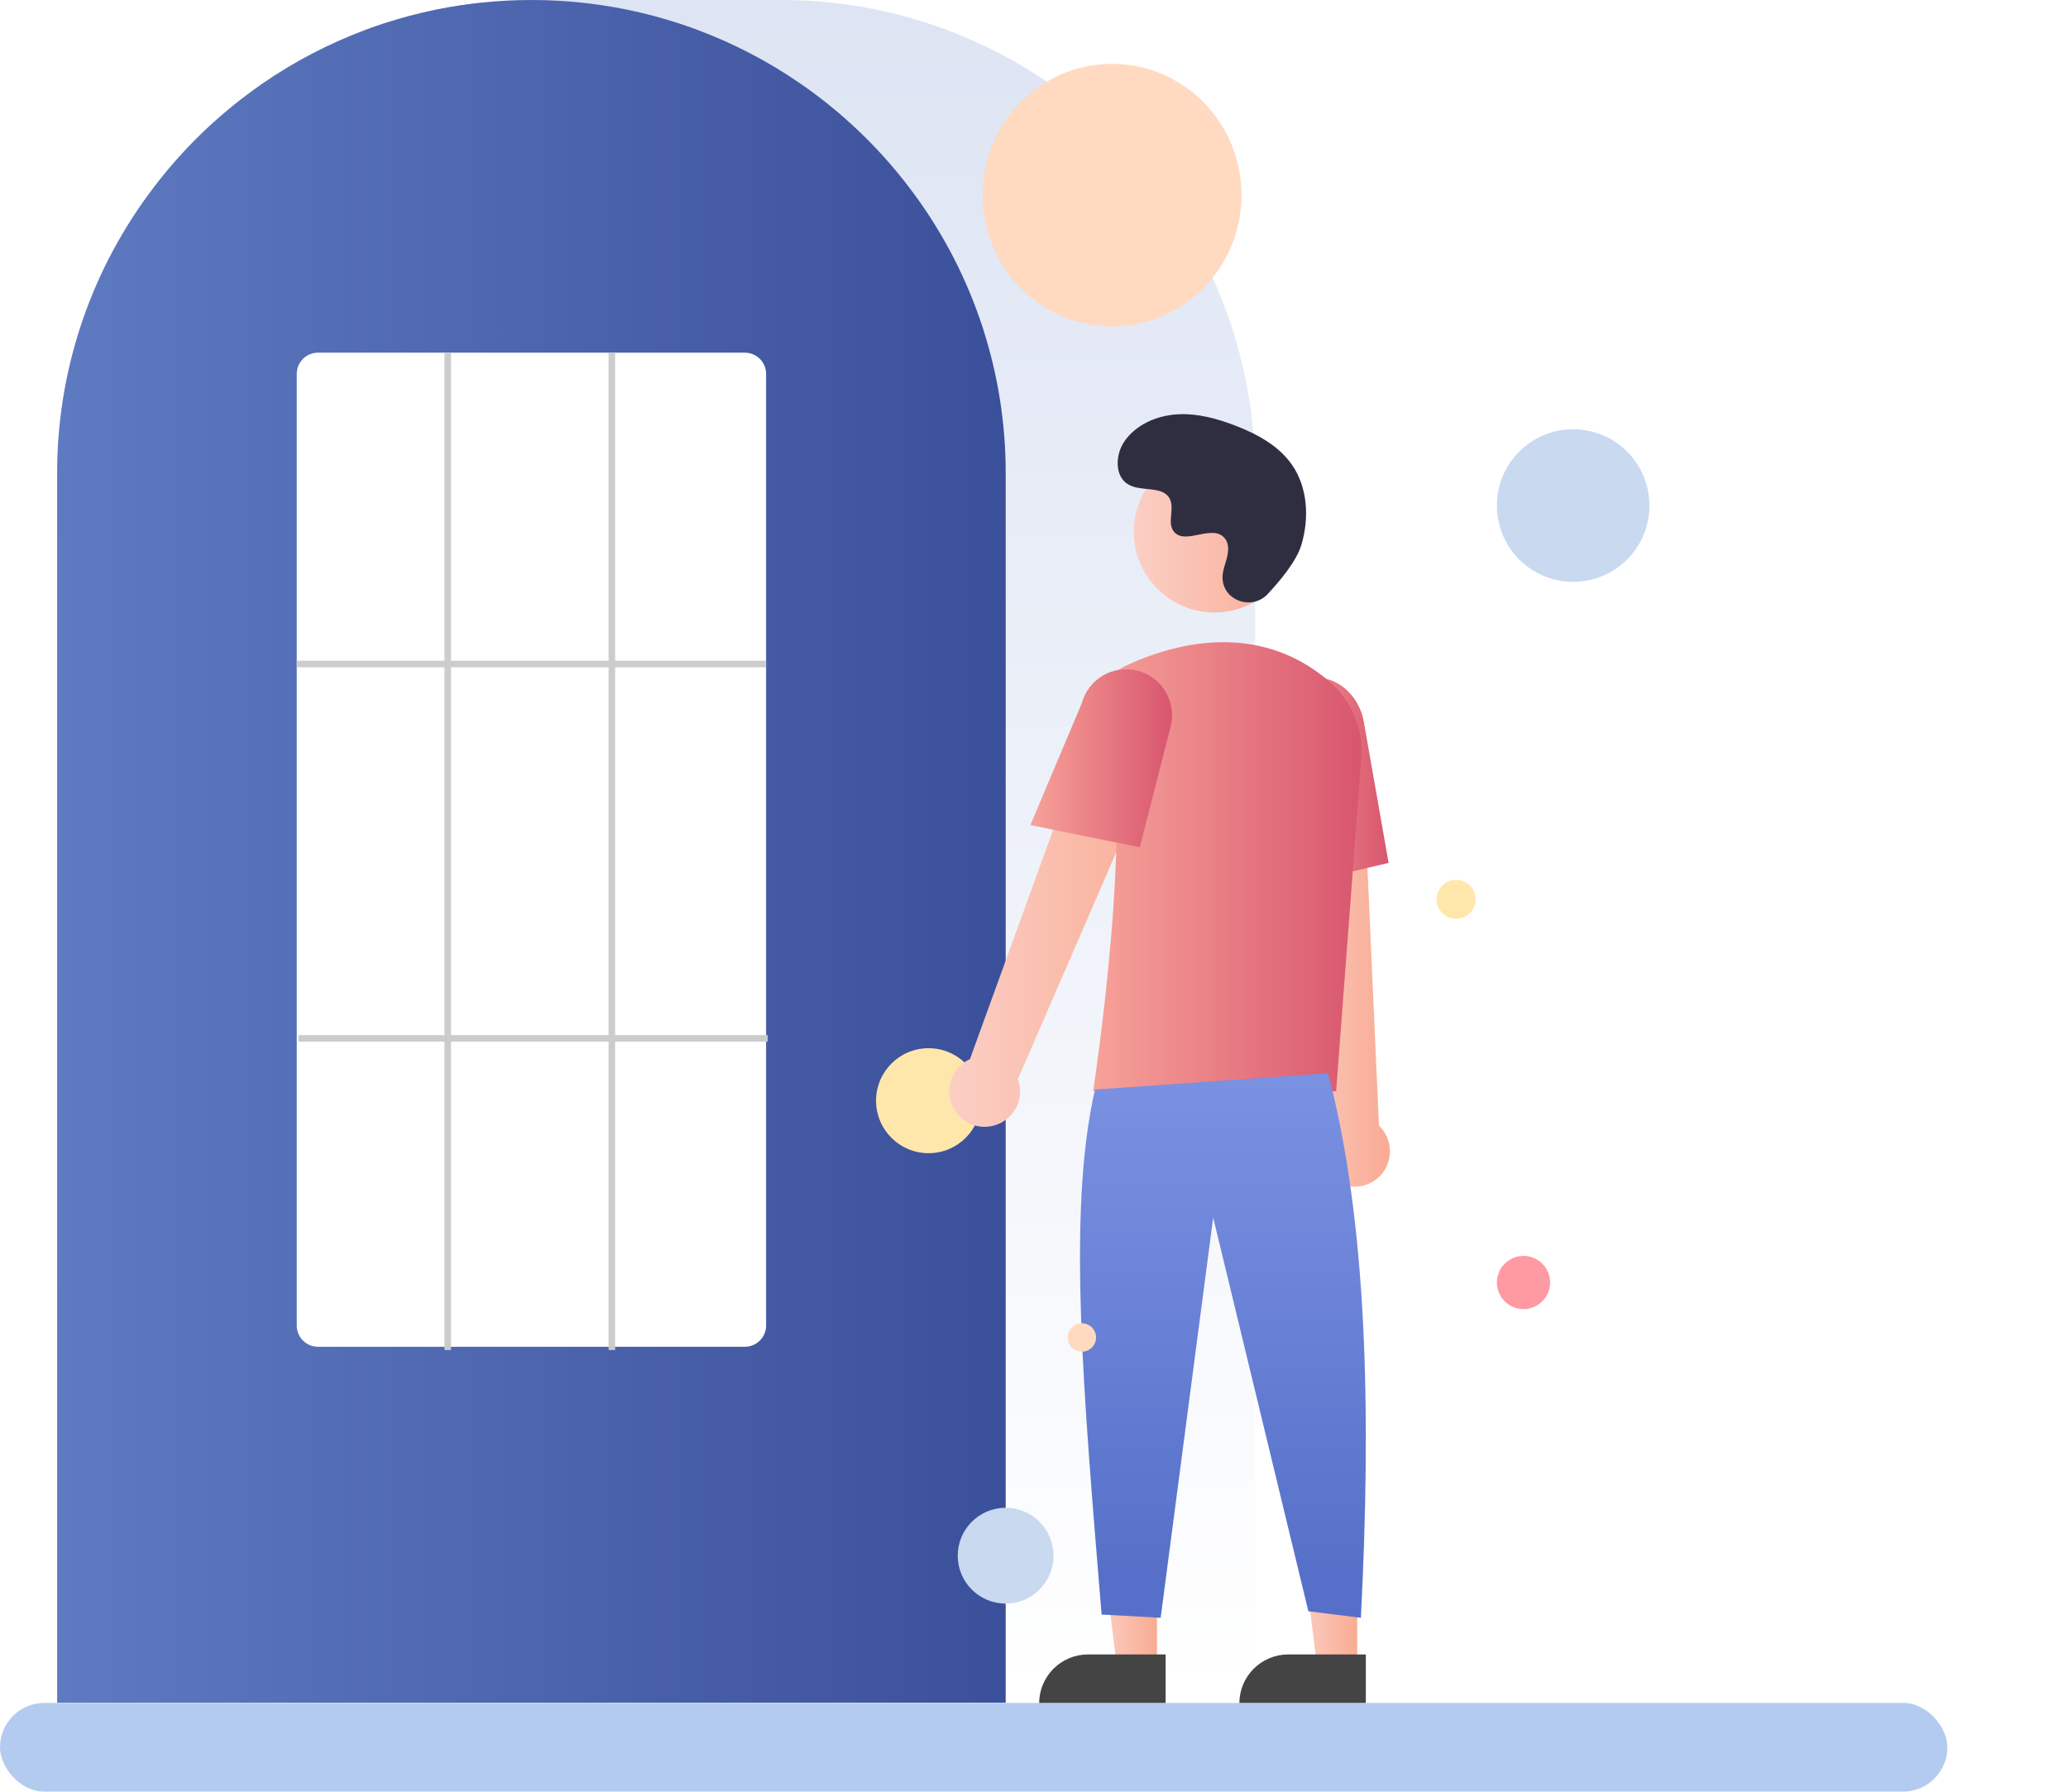 <svg width="583" height="505" viewBox="0 0 583 505" fill="none" xmlns="http://www.w3.org/2000/svg">
<path d="M353.842 479.947H16.112V133.627C16.112 59.945 76.091 0 149.816 0H220.138C293.863 0 353.842 59.945 353.842 133.627V479.947Z" fill="url(#paint0_linear_372_1582)"/>
<path d="M283.52 479.947H16.112V133.627C16.038 105.394 24.983 77.874 41.646 55.075C42.26 54.238 42.873 53.412 43.504 52.595C51.564 42.031 61.155 32.727 71.961 24.991C72.571 24.547 73.184 24.111 73.806 23.674C82.848 17.421 92.629 12.309 102.927 8.454C103.538 8.222 104.161 7.99 104.784 7.768C114.097 4.446 123.751 2.171 133.568 0.984C134.176 0.901 134.801 0.836 135.426 0.771C144.993 -0.252 154.641 -0.252 164.207 0.771C164.831 0.836 165.455 0.901 166.071 0.985C175.885 2.172 185.537 4.447 194.848 7.768C195.471 7.99 196.093 8.222 196.707 8.454C206.877 12.26 216.543 17.296 225.489 23.45C226.11 23.877 226.733 24.313 227.345 24.749C233.402 29.07 239.092 33.884 244.356 39.142C248.577 43.359 252.51 47.855 256.129 52.598C256.759 53.412 257.372 54.238 257.985 55.073C274.648 77.873 283.594 105.393 283.52 133.627V479.947Z" fill="url(#paint1_linear_372_1582)"/>
<path d="M261.776 325.051C269.953 325.051 276.581 318.427 276.581 310.255C276.581 302.083 269.953 295.459 261.776 295.459C253.6 295.459 246.972 302.083 246.972 310.255C246.972 318.427 253.6 325.051 261.776 325.051Z" fill="#FFE7AB"/>
<path d="M326.175 469.574H314.831L309.434 425.845L326.177 425.846L326.175 469.574Z" fill="url(#paint2_linear_372_1582)"/>
<path d="M306.728 466.335H328.605V480.102H292.953C292.953 478.294 293.309 476.504 294.002 474.833C294.694 473.163 295.709 471.645 296.988 470.367C298.267 469.089 299.785 468.075 301.456 467.383C303.128 466.691 304.919 466.335 306.728 466.335Z" fill="#444444"/>
<path d="M382.617 469.574H371.273L365.876 425.845L382.619 425.846L382.617 469.574Z" fill="url(#paint3_linear_372_1582)"/>
<path d="M363.17 466.335H385.047V480.102H349.396C349.396 478.294 349.752 476.504 350.444 474.833C351.136 473.163 352.151 471.645 353.43 470.367C354.709 469.089 356.228 468.075 357.899 467.383C359.57 466.691 361.361 466.335 363.17 466.335Z" fill="#444444"/>
<path d="M269.268 313.186C268.452 311.984 267.91 310.618 267.679 309.184C267.448 307.75 267.535 306.283 267.933 304.887C268.331 303.49 269.03 302.197 269.982 301.1C270.934 300.002 272.115 299.127 273.442 298.535L312.004 192.312L330.979 202.661L286.949 304.172C287.796 306.466 287.772 308.99 286.881 311.268C285.99 313.545 284.294 315.416 282.115 316.528C279.935 317.639 277.424 317.912 275.056 317.296C272.688 316.68 270.629 315.218 269.268 313.186Z" fill="url(#paint4_linear_372_1582)"/>
<path d="M376.823 333.146C375.563 332.423 374.476 331.434 373.639 330.246C372.803 329.058 372.237 327.702 371.982 326.272C371.727 324.842 371.788 323.374 372.162 321.971C372.536 320.567 373.213 319.263 374.146 318.149L362.2 205.783L383.794 206.769L388.759 317.296C390.527 318.987 391.613 321.266 391.811 323.704C392.009 326.141 391.306 328.566 389.835 330.52C388.364 332.473 386.227 333.82 383.829 334.304C381.43 334.788 378.938 334.376 376.823 333.146Z" fill="url(#paint5_linear_372_1582)"/>
<path d="M360.828 250.43L358.974 207.946C357.568 199.96 362.142 192.41 369.177 191.176C376.214 189.946 383.086 195.485 384.498 203.53L391.469 243.228L360.828 250.43Z" fill="url(#paint6_linear_372_1582)"/>
<path d="M342.373 172.637C354.925 172.637 365.099 162.468 365.099 149.924C365.099 137.38 354.925 127.211 342.373 127.211C329.822 127.211 319.647 137.38 319.647 149.924C319.647 162.468 329.822 172.637 342.373 172.637Z" fill="url(#paint7_linear_372_1582)"/>
<path d="M376.678 307.591H308.163L308.246 307.058C308.369 306.261 320.456 227.123 311.541 201.233C310.647 198.688 310.725 195.903 311.762 193.414C312.799 190.924 314.72 188.905 317.157 187.747H317.157C329.9 181.749 354.361 174.364 375.006 192.286C378.044 194.967 380.417 198.317 381.936 202.072C383.455 205.827 384.079 209.884 383.759 213.922L376.678 307.591Z" fill="url(#paint8_linear_372_1582)"/>
<path d="M321.323 238.819L290.477 232.564L304.935 198.321C305.801 195.004 307.947 192.166 310.903 190.429C313.859 188.691 317.385 188.197 320.705 189.054C324.026 189.91 326.871 192.048 328.616 194.999C330.362 197.949 330.865 201.471 330.016 204.792L321.323 238.819Z" fill="url(#paint9_linear_372_1582)"/>
<path d="M374.399 302.504C385.423 344.466 386.626 397.818 383.652 456.013L368.847 454.163L342.014 343.193L327.209 456.013L310.554 455.088C305.578 394.027 300.734 341.607 308.703 307.128L374.399 302.504Z" fill="url(#paint10_linear_372_1582)"/>
<path d="M357.348 167.477C353.108 171.99 345.235 169.567 344.682 163.401C344.639 162.923 344.642 162.441 344.692 161.963C344.977 159.231 346.556 156.752 346.178 153.868C346.092 153.15 345.824 152.466 345.4 151.881C342.022 147.359 334.091 153.903 330.903 149.81C328.947 147.3 331.246 143.348 329.745 140.543C327.765 136.841 321.9 138.667 318.222 136.64C314.13 134.384 314.374 128.109 317.068 124.292C320.354 119.637 326.114 117.153 331.802 116.795C337.49 116.437 343.139 117.974 348.45 120.042C354.484 122.392 360.467 125.64 364.181 130.943C368.696 137.391 369.131 146.061 366.872 153.601C365.499 158.188 360.81 163.791 357.348 167.477Z" fill="#2F2E41"/>
<path d="M209.96 379.612H89.673C88.088 379.62 86.566 379 85.438 377.888C84.311 376.776 83.671 375.262 83.658 373.679V105.344C83.671 103.761 84.311 102.247 85.438 101.135C86.566 100.022 88.088 99.403 89.673 99.411H209.96C211.544 99.403 213.067 100.022 214.194 101.135C215.322 102.247 215.962 103.761 215.974 105.344V373.679C215.962 375.262 215.322 376.776 214.194 377.888C213.067 379 211.544 379.62 209.96 379.612Z" fill="white"/>
<path d="M215.974 186.235H83.658V188.085H215.974V186.235Z" fill="#CCCCCC"/>
<path d="M216.437 291.76H84.121V293.609H216.437V291.76Z" fill="#CCCCCC"/>
<path d="M127.146 99.411H125.296V380.536H127.146V99.411Z" fill="#CCCCCC"/>
<path d="M173.411 99.411H171.561V380.536H173.411V99.411Z" fill="#CCCCCC"/>
<rect y="480" width="549" height="25" rx="12.5" fill="#B4CBF0"/>
<g filter="url(#filter0_d_372_1582)">
<path d="M313.5 88C333.658 88 350 71.434 350 51C350 30.566 333.658 14 313.5 14C293.342 14 277 30.566 277 51C277 71.434 293.342 88 313.5 88Z" fill="#FFDAC1"/>
</g>
<g filter="url(#filter1_d_372_1582)">
<path d="M443.5 160C455.374 160 465 150.374 465 138.5C465 126.626 455.374 117 443.5 117C431.626 117 422 126.626 422 138.5C422 150.374 431.626 160 443.5 160Z" fill="#C8D9F0"/>
</g>
<g filter="url(#filter2_d_372_1582)">
<path d="M283.5 448C290.956 448 297 441.956 297 434.5C297 427.044 290.956 421 283.5 421C276.044 421 270 427.044 270 434.5C270 441.956 276.044 448 283.5 448Z" fill="#C8D9F0"/>
</g>
<g filter="url(#filter3_d_372_1582)">
<path d="M305 377C307.209 377 309 375.209 309 373C309 370.791 307.209 369 305 369C302.791 369 301 370.791 301 373C301 375.209 302.791 377 305 377Z" fill="#FFDAC1"/>
</g>
<g filter="url(#filter4_d_372_1582)">
<path d="M429.5 365C433.642 365 437 361.642 437 357.5C437 353.358 433.642 350 429.5 350C425.358 350 422 353.358 422 357.5C422 361.642 425.358 365 429.5 365Z" fill="#FF9AA2"/>
</g>
<g filter="url(#filter5_d_372_1582)">
<path d="M410.5 255C413.538 255 416 252.538 416 249.5C416 246.462 413.538 244 410.5 244C407.462 244 405 246.462 405 249.5C405 252.538 407.462 255 410.5 255Z" fill="#FFE7AB"/>
</g>
<defs>
<filter id="filter0_d_372_1582" x="268" y="9" width="91" height="92" filterUnits="userSpaceOnUse" color-interpolation-filters="sRGB">
<feFlood flood-opacity="0" result="BackgroundImageFix"/>
<feColorMatrix in="SourceAlpha" type="matrix" values="0 0 0 0 0 0 0 0 0 0 0 0 0 0 0 0 0 0 127 0" result="hardAlpha"/>
<feOffset dy="4"/>
<feGaussianBlur stdDeviation="4.5"/>
<feComposite in2="hardAlpha" operator="out"/>
<feColorMatrix type="matrix" values="0 0 0 0 0 0 0 0 0 0 0 0 0 0 0 0 0 0 0.25 0"/>
<feBlend mode="normal" in2="BackgroundImageFix" result="effect1_dropShadow_372_1582"/>
<feBlend mode="normal" in="SourceGraphic" in2="effect1_dropShadow_372_1582" result="shape"/>
</filter>
<filter id="filter1_d_372_1582" x="413" y="112" width="61" height="61" filterUnits="userSpaceOnUse" color-interpolation-filters="sRGB">
<feFlood flood-opacity="0" result="BackgroundImageFix"/>
<feColorMatrix in="SourceAlpha" type="matrix" values="0 0 0 0 0 0 0 0 0 0 0 0 0 0 0 0 0 0 127 0" result="hardAlpha"/>
<feOffset dy="4"/>
<feGaussianBlur stdDeviation="4.5"/>
<feComposite in2="hardAlpha" operator="out"/>
<feColorMatrix type="matrix" values="0 0 0 0 0 0 0 0 0 0 0 0 0 0 0 0 0 0 0.25 0"/>
<feBlend mode="normal" in2="BackgroundImageFix" result="effect1_dropShadow_372_1582"/>
<feBlend mode="normal" in="SourceGraphic" in2="effect1_dropShadow_372_1582" result="shape"/>
</filter>
<filter id="filter2_d_372_1582" x="261" y="416" width="45" height="45" filterUnits="userSpaceOnUse" color-interpolation-filters="sRGB">
<feFlood flood-opacity="0" result="BackgroundImageFix"/>
<feColorMatrix in="SourceAlpha" type="matrix" values="0 0 0 0 0 0 0 0 0 0 0 0 0 0 0 0 0 0 127 0" result="hardAlpha"/>
<feOffset dy="4"/>
<feGaussianBlur stdDeviation="4.5"/>
<feComposite in2="hardAlpha" operator="out"/>
<feColorMatrix type="matrix" values="0 0 0 0 0 0 0 0 0 0 0 0 0 0 0 0 0 0 0.25 0"/>
<feBlend mode="normal" in2="BackgroundImageFix" result="effect1_dropShadow_372_1582"/>
<feBlend mode="normal" in="SourceGraphic" in2="effect1_dropShadow_372_1582" result="shape"/>
</filter>
<filter id="filter3_d_372_1582" x="292" y="364" width="26" height="26" filterUnits="userSpaceOnUse" color-interpolation-filters="sRGB">
<feFlood flood-opacity="0" result="BackgroundImageFix"/>
<feColorMatrix in="SourceAlpha" type="matrix" values="0 0 0 0 0 0 0 0 0 0 0 0 0 0 0 0 0 0 127 0" result="hardAlpha"/>
<feOffset dy="4"/>
<feGaussianBlur stdDeviation="4.5"/>
<feComposite in2="hardAlpha" operator="out"/>
<feColorMatrix type="matrix" values="0 0 0 0 0 0 0 0 0 0 0 0 0 0 0 0 0 0 0.25 0"/>
<feBlend mode="normal" in2="BackgroundImageFix" result="effect1_dropShadow_372_1582"/>
<feBlend mode="normal" in="SourceGraphic" in2="effect1_dropShadow_372_1582" result="shape"/>
</filter>
<filter id="filter4_d_372_1582" x="413" y="345" width="33" height="33" filterUnits="userSpaceOnUse" color-interpolation-filters="sRGB">
<feFlood flood-opacity="0" result="BackgroundImageFix"/>
<feColorMatrix in="SourceAlpha" type="matrix" values="0 0 0 0 0 0 0 0 0 0 0 0 0 0 0 0 0 0 127 0" result="hardAlpha"/>
<feOffset dy="4"/>
<feGaussianBlur stdDeviation="4.5"/>
<feComposite in2="hardAlpha" operator="out"/>
<feColorMatrix type="matrix" values="0 0 0 0 0 0 0 0 0 0 0 0 0 0 0 0 0 0 0.25 0"/>
<feBlend mode="normal" in2="BackgroundImageFix" result="effect1_dropShadow_372_1582"/>
<feBlend mode="normal" in="SourceGraphic" in2="effect1_dropShadow_372_1582" result="shape"/>
</filter>
<filter id="filter5_d_372_1582" x="396" y="239" width="29" height="29" filterUnits="userSpaceOnUse" color-interpolation-filters="sRGB">
<feFlood flood-opacity="0" result="BackgroundImageFix"/>
<feColorMatrix in="SourceAlpha" type="matrix" values="0 0 0 0 0 0 0 0 0 0 0 0 0 0 0 0 0 0 127 0" result="hardAlpha"/>
<feOffset dy="4"/>
<feGaussianBlur stdDeviation="4.5"/>
<feComposite in2="hardAlpha" operator="out"/>
<feColorMatrix type="matrix" values="0 0 0 0 0 0 0 0 0 0 0 0 0 0 0 0 0 0 0.25 0"/>
<feBlend mode="normal" in2="BackgroundImageFix" result="effect1_dropShadow_372_1582"/>
<feBlend mode="normal" in="SourceGraphic" in2="effect1_dropShadow_372_1582" result="shape"/>
</filter>
<linearGradient id="paint0_linear_372_1582" x1="184.977" y1="0" x2="184.977" y2="479.947" gradientUnits="userSpaceOnUse">
<stop stop-color="#DDE4F3"/>
<stop offset="1" stop-color="white"/>
</linearGradient>
<linearGradient id="paint1_linear_372_1582" x1="16.111" y1="240.005" x2="283.52" y2="240.005" gradientUnits="userSpaceOnUse">
<stop stop-color="#5E7AC1"/>
<stop offset="1" stop-color="#3B509A"/>
</linearGradient>
<linearGradient id="paint2_linear_372_1582" x1="309.434" y1="447.714" x2="326.177" y2="447.714" gradientUnits="userSpaceOnUse">
<stop stop-color="#FBCFC5"/>
<stop offset="1" stop-color="#F9AB93"/>
</linearGradient>
<linearGradient id="paint3_linear_372_1582" x1="365.876" y1="447.714" x2="382.619" y2="447.714" gradientUnits="userSpaceOnUse">
<stop stop-color="#FBCFC5"/>
<stop offset="1" stop-color="#F9AB93"/>
</linearGradient>
<linearGradient id="paint4_linear_372_1582" x1="267.553" y1="254.977" x2="330.979" y2="254.977" gradientUnits="userSpaceOnUse">
<stop stop-color="#FBCFC5"/>
<stop offset="1" stop-color="#F9AB93"/>
</linearGradient>
<linearGradient id="paint5_linear_372_1582" x1="362.2" y1="270.154" x2="391.844" y2="270.154" gradientUnits="userSpaceOnUse">
<stop stop-color="#FBCFC5"/>
<stop offset="1" stop-color="#F9AB93"/>
</linearGradient>
<linearGradient id="paint6_linear_372_1582" x1="358.72" y1="220.718" x2="391.469" y2="220.718" gradientUnits="userSpaceOnUse">
<stop stop-color="#F7A299"/>
<stop offset="1" stop-color="#D8566E"/>
</linearGradient>
<linearGradient id="paint7_linear_372_1582" x1="319.647" y1="149.928" x2="365.1" y2="149.928" gradientUnits="userSpaceOnUse">
<stop stop-color="#FBCFC5"/>
<stop offset="1" stop-color="#F9AB93"/>
</linearGradient>
<linearGradient id="paint8_linear_372_1582" x1="308.163" y1="244.303" x2="383.841" y2="244.303" gradientUnits="userSpaceOnUse">
<stop stop-color="#F7A299"/>
<stop offset="1" stop-color="#D8566E"/>
</linearGradient>
<linearGradient id="paint9_linear_372_1582" x1="290.477" y1="213.731" x2="330.419" y2="213.731" gradientUnits="userSpaceOnUse">
<stop stop-color="#F7A299"/>
<stop offset="1" stop-color="#D8566E"/>
</linearGradient>
<linearGradient id="paint10_linear_372_1582" x1="344.761" y1="302.504" x2="344.761" y2="456.013" gradientUnits="userSpaceOnUse">
<stop stop-color="#7B91E2"/>
<stop offset="0.927" stop-color="#5670C9"/>
</linearGradient>
</defs>
</svg>

